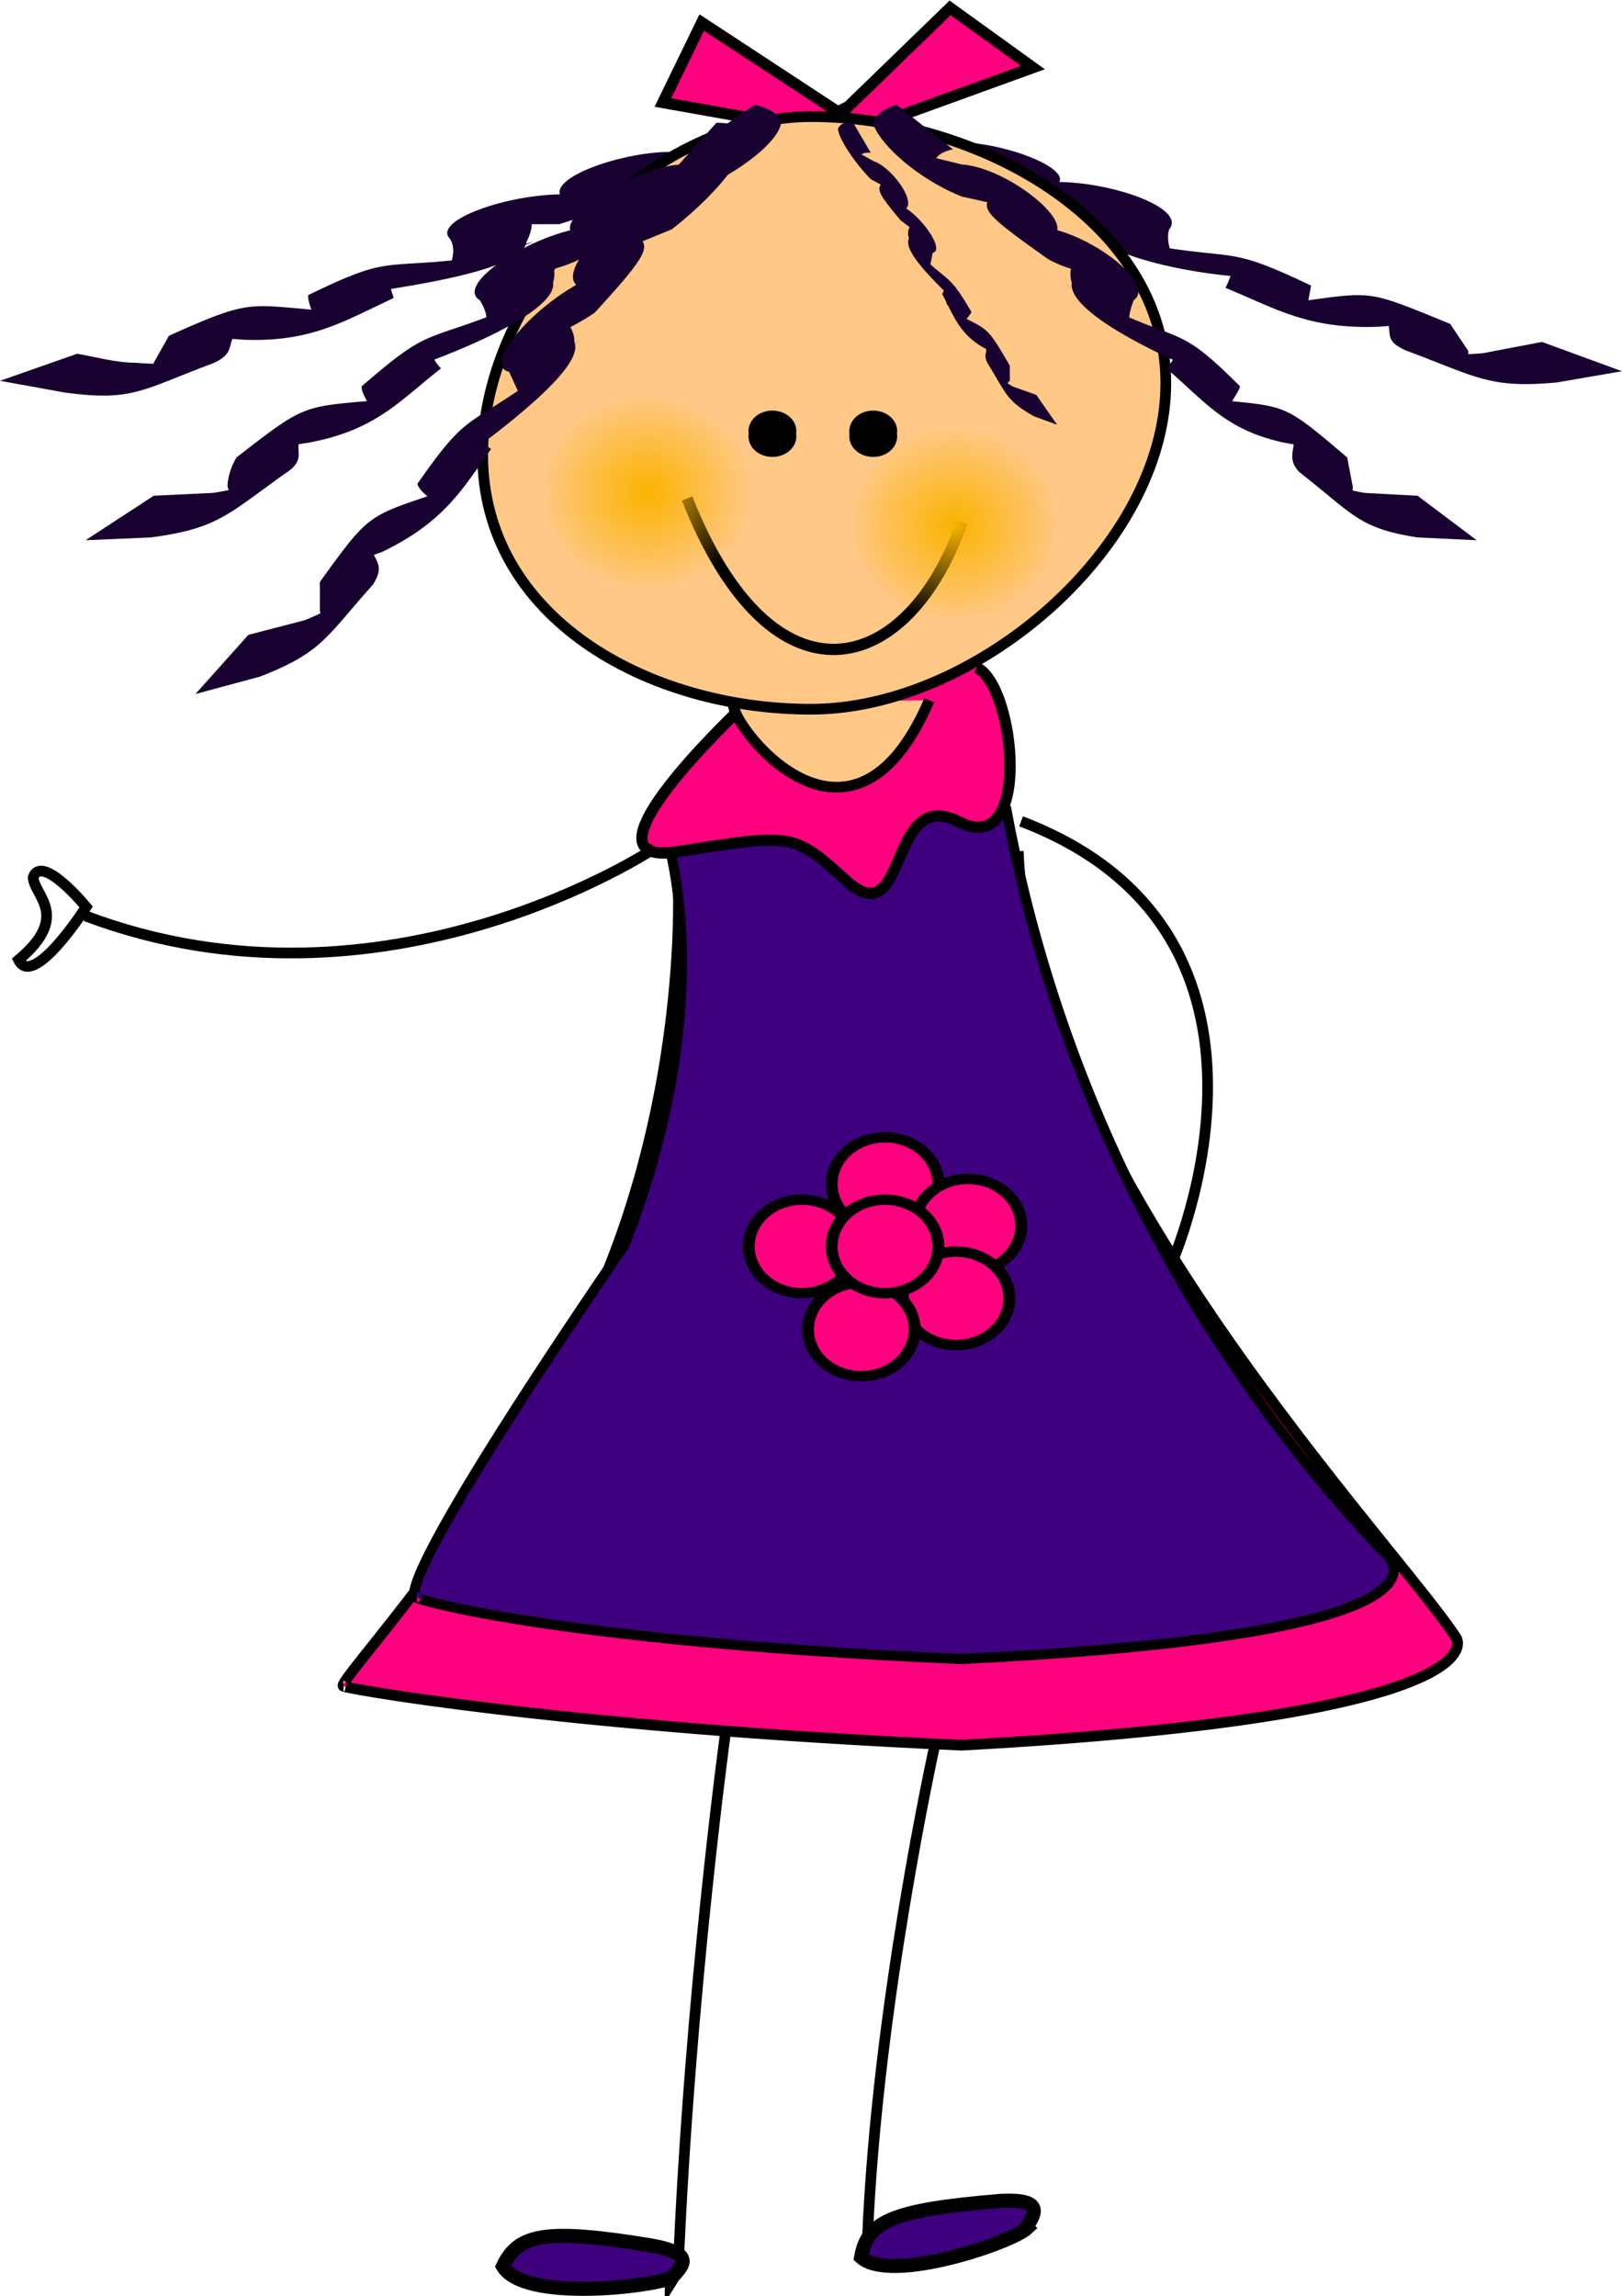 <svg xmlns:xlink="http://www.w3.org/1999/xlink" xmlns="http://www.w3.org/2000/svg" viewBox="0 0 288 407.6">
  <defs>
    <radialGradient xlink:href="#a" id="b" cx="-100.5" cy="208" r="36.9" gradientTransform="matrix(.973 0 0 .902 395 67)" gradientUnits="userSpaceOnUse"/>
    <radialGradient xlink:href="#a" id="c" cx="-100.5" cy="208" r="36.9" gradientTransform="matrix(.973 0 0 .902 499 78)" gradientUnits="userSpaceOnUse"/>
    <linearGradient id="a">
      <stop offset="0" stop-color="#fbb300"/>
      <stop offset="1" stop-color="#fbb300" stop-opacity="0"/>
    </linearGradient>
  </defs>
  <g stroke="#000">
    <g fill-rule="evenodd">
      <path fill="#ff007f" stroke-width="1.9" d="M120.4 156.3s2 37.3-14.8 74.7C88.8 268.3 59 299.3 61 299.3c-2.1 0 37.3 7.3 109.8 10.5 96.7-5.3 87.8-19 87.8-19-10-15.7-75.7-84-77.8-139.7"/>
      <path fill="#3f007f" stroke-width="1.8" d="M118.2 148s10 28.8-7.3 73C75.7 272.5 72 283.5 74 283.5c-2.1 0 24.2 7.9 96.7 11 96.7-4.7 74.6-19.4 74.6-19.4a260.7 260.7 0 0 1-66.7-131.9"/>
      <path fill="#ff007f" stroke-width="2" d="M132 125.3s-31.6 29.5-11.1 25.8c20.5-3.2 20-3.2 30 5.8 10.4 8.4 6.8-17.4 19.4-11 13.1 6.8 10-24.3 3.1-27.4"/>
      <path fill="#ffc886" stroke-width="1.9" d="M130.3 124.8c-1.5 2.6 20.5 32.6 34.7-.5"/>
    </g>
    <g fill="#ff007f" stroke-width="4">
      <path d="M116 395a18 18 0 1 1-36 0 18 18 0 1 1 36 0z" transform="matrix(.526 0 0 .461 105.6 28.1)"/>
      <path d="M144 411a18 18 0 1 1-36 0 18 18 0 1 1 36 0z" transform="matrix(.526 0 0 .461 105.6 28.1)"/>
      <path d="M140 439a18 18 0 1 1-36 0 18 18 0 1 1 36 0z" transform="matrix(.526 0 0 .461 105.6 28.1)"/>
      <path d="M108 451a18 18 0 1 1-36 0 18 18 0 1 1 36 0z" transform="matrix(.526 0 0 .461 105.6 28.1)"/>
      <path d="M88 419a18 18 0 1 1-36 0 18 18 0 1 1 36 0z" transform="matrix(.526 0 0 .461 105.6 28.1)"/>
      <path d="M116 419a18 18 0 1 1-36 0 18 18 0 1 1 36 0z" transform="matrix(.526 0 0 .461 105.6 28.1)"/>
    </g>
    <g fill-rule="evenodd">
      <path d="M15.2 162.6c53.1 20 101-12 101-12m65.1-4.8c52.6 20 26.8 78.3 26.8 78.3m-87.7 179.2c2-48.8 8.4-95.6 8.4-95.6M154 398c1.6-41.5 12-88.3 12-88.3M15.3 161s-7.8-9.5-9.4-5.3c0 3.2 6.8 6.8-2.6 14.7 2.6 5.3 12-9.4 12-9.4z" fill="none" stroke-width="1.9"/>
      <path d="M119.3 404.4c1-1.6 5.3-4.2-3.7-5.8-18.9-3.1-23.6-2-26.3 3.7 3.7 6.3 26.3 3.7 30 2zm63-9c.6-1.5 4.3-5.2-4.7-4.7-19.4 1.6-23.6 3.7-24.7 10 5.3 4.7 26.8-2.6 29.5-5.2z" fill="#3f007f" stroke-width="2.5"/>
    </g>
  </g>
  <path d="M13.7 62.8c3.1.5 6.8 1.6 10.5 1.6 11 1 17.8-2.7-1 4.2 4.1-1.6 3.6-2.7 4.1-4.2l2.7-4.8C44 53.3 44 54 55.7 55c13.1-.5 15.8-2.6 0 2.6.5-1.5-1-3.1-1-5.2 14.1-6.9 13.1-4.8 26.8-6.3 8.4-1.6 25.7-6.9-1.6 1.5.5-2 1-3.6 0-5.2-3.2-3.2 10-7.9 20-7.9h11.5c-15.2 6.3-10 4.2-12 0-1.1-3.7 14.1-8.4 22-7.4l10.5.6c11-3.7-12.6 7.3-4.7 1.6 0-2.2-1-3.2-3.2-4.3l13.2-4.7c2.6 1 3.6 2.1 3.6 4.2-1.5 3.2-11.5 7.4-21 8.4l-11.5-.5c-12.7.5 8.9-6.3 4.7-2.6 2 4.2 3.1 4.7-13.7 10h-12c-12.1.5 10.5-7.4 6.8-2.1.5 1.5.5 3.1-.6 5.2-.5 4.2-14.1 6.8-24.1 8.4-12.6 1.6-16.8 1.6 0-3.1-.6 1.5 0 3.1.5 4.7-9 4.2-14.7 7.9-26.8 7.4-11-1-16.3 1 1.6-5.3-1.6 1.6-3.2 3.2-3.2 4.7-1 1.6 0 3.2-3.7 4.8-12.6 4.7-14.2 6.8-26.2 5.2L0 67.6Zm260.1-2.1-10.5 2c-11 1.1-17.9-3 1 4.3-3.6-1.6-3.6-3.2-3.6-4.7l-3.2-4.8c-14.2-5.8-13.6-5.8-25.2-4.2-13.7-1-16.3-3.1-.5 2.7l1-5.3c-14.2-6.8-13.1-4.7-26.3-6.8-8.9-1-26.2-6.9 1.6 1.5-.5-1.5-1-3.1-.5-4.7 3.1-3.7-10-8.4-20-8.4-3.7 1-6.3 1-11.5 0 15.2 6.3 10.5 4.2 12 0 1.6-3.1-13.6-8.4-22-6.8l-10.5.5c-10.5-3.7 13.1 7.4 5.2 1-.5-1.5.5-2.6 3.2-3.6L150.3 18c-2.6 1-3.7 2.6-3.7 4.2 1.6 3.2 11.6 7.4 21 9l11.6-1.1c13.2.5-9-6.3-4.7-2.6-2.1 4.7-3.2 4.7 13.6 10 5.3 1 8.5 1 12.1 0 12.1 1-10.5-7.4-6.3-1.6-.5 1.6-1 3.1 0 4.7 1 4.2 14.2 7.4 24.7 8.4 12.1 1.6 16.3 2.1 0-3.1.6 1.5 0 3.1-1 5.2 9 3.7 14.7 7.4 27.3 6.9 10.5-1 15.8 1-1.6-4.8 1.6 1.6 3.2 3.2 3.2 4.2.5 2.1-.5 3.2 3.1 4.8 12.6 4.7 14.8 6.8 26.8 5.7l11.6-2Z" fill="#180030" style="stroke-width:.526"/>
  <g stroke="#000">
    <g fill-rule="evenodd">
      <path fill="#ff007f" stroke-width="2" d="M149.3 20.2 124.6 4l-6.9 14.2 32.6 5.8 33.1-12-14.7-10.6z"/>
      <path fill="#ffc886" stroke-width="1.9" d="M207 68c0 29-33.6 57.9-63 57.9-29 0-58.3-16.3-58.3-45.2 0-29 29.4-60 58.3-60 29.4 0 63 18.4 63 47.3z"/>
    </g>
    <path d="M140.3 77a3.2 2.6 0 1 1-6.3 0 3.2 2.6 0 1 1 6.3 0zm17.9 0a3.2 2.6 0 1 1-6.3 0 3.2 2.6 0 1 1 6.3 0z" stroke-width="2.1"/>
    <path fill="none" stroke-width="2" d="M122 88.5c15.2 38.4 39.3 31.6 48.8 4.2"/>
  </g>
  <g fill="#180030">
    <path d="m251.7 88-9.4-.5c-9.5-1.6-14.2-6.8 0 4.2-3.2-2.6-2.1-3.7-2.1-5.3l-1-5.2c-10.6-9-10.6-9-20.6-10-11-3.7-12.6-6.8-.5 2.1 0-1.6 1.6-3.2 2.1-4.7-10-10-10-8-20.5-12.6-7.3-2.7-20-12.1 1 2-.5-1.5 0-3.1.6-4.7 3.7-2.6-5.8-10.5-14.2-12.6a19 19 0 0 1-10-2.6c11 9.4 7.4 6.8 10.5 3.1 1.6-3.1-9.4-11.5-16.8-12l-9-2.2c-7.8-5.7 9 10 3.7 2.7.6-2.1 1.6-2.7 3.7-3.2l-10-7.9c-2 .6-3.6 1.6-4.2 3.2 1 3.7 8 10 15.8 13.1l9.5 2.1c11 3.2-5.8-8.4-3.2-3.6-3.1 3.6-3.7 3.6 9 12.6a21 21 0 0 0 10 2.6c10 3.7-6.9-9.5-4.8-3.2-1 1.6-1.6 2.7-1 4.8-.6 4.2 10 10 17.8 13.6 10 4.2 13.7 5.8 1-3.1 0 2-1 3.7-2 4.7 6.8 5.8 10.5 11 21 13.2 9 1.5 13.1 4.7 0-5.3l1.6 5.3c0 1.5-1 3.1 1 5.2 9.5 7.4 10.5 10 21 11.6l10.5.5zM44.1 112.7l10-2.6c10.5-4.2 14.2-10.5 2.1 3.7 2.1-3.2 1-3.7.6-5.3v-5.2c8.4-11.6 8.4-11.6 19.4-15.3 11-6.8 12-9.4 1.6 2.1-1-1.6-3.2-2.6-3.7-4.2 8.4-12 8.4-10 19-17.3 6.8-4.8 18.8-17.4-.6 2L90.4 66C85.7 65 94 55 103 50.2c3.7-.6 5.8-2.1 9.5-4.8-9.5 12.1-6.3 8-10 5.3-3.7-2.6 6.8-13.7 14.7-15.8l9.5-4.2c7.3-7.9-6.9 12.1-3.7 3.2-.5-1.6-2.1-2.1-4.8-2.1l9-10c2.6 0 4.2.5 5.2 2.1.6 3.7-5.7 11-13.1 16.8L108.8 45c-11 5.8 4.2-9.4 2.6-4.2 4.2 2.6 5.3 2.6-5.8 14.7a41.6 41.6 0 0 1-11 5.3c-10 5.8 5.3-11 4.7-4.7 1.6 1 2.7 2.6 2.7 4.7 1.5 3.7-8.5 12-16.3 17.9-10 6.8-13.2 8.9-1.6-3.2 0 2.1 1.6 3.2 3.1 4.2C82 87 78.8 92.7 67.8 98c-9.5 3.2-13.1 7.9-1-5.3-.6 2.1-1.1 4.2-.6 5.3.5 1.6 2.1 2.6 0 5.8-8.4 9.4-9 12-20 16.3l-11.5 3.1z"/>
    <path d="m27.3 88 10.5-.5c11-1.6 16.3-6.8.6 4.2 3.1-2.6 2.6-3.7 2-5.3 0-1.5.6-3.6 1.6-5.2 11.6-9 11.6-9 23.2-10 12.6-3.7 14.7-6.8 1 2.1-.5-1.6-2-3.2-2-4.7 11.5-10 11-8 23-12.6 8.4-2.7 23.2-12.1-1 2 .5-1.5 0-3.1-1-4.7-4.3-2.6 7.3-10.5 16.8-12.6 4.2 0 6.8-.5 11-2.6-12.6 9.4-8.4 6.8-11.6 3.1-2-3.1 11-11.5 19.5-12l10.5-2.2c9-5.7-10.5 10-4.7 2.7 0-2.1-1.6-2.7-4.2-3.2l11.5-7.9c2.6.6 4.2 1.6 4.7 3.2-.5 3.7-8.9 10-17.8 13.1l-11 2.1c-12.7 3.2 6.2-8.4 3.6-3.6C116.7 37 117.7 37 103 46a26 26 0 0 1-11.6 2.6c-11.5 3.7 8-9.5 5.8-3.2 1 1.6 1.6 2.7 1 4.8.6 4.2-11.5 10-21 13.6-11.5 4.2-15.2 5.8-.5-3.1-.5 2 .6 3.7 1.6 4.7-7.4 5.8-11.6 11-23.6 13.2-10.6 1.5-15.3 4.7 0-5.3-1 2.1-2.1 3.7-1.6 5.3-.5 1.5 1 3.1-2.1 5.2-10.5 7.4-12.1 10-24.2 11.6l-11.6.5zM184 70.1l-4.2-1.5c-3.6-2.1-5.2-5.8-.5 2-1-2-.5-2.6 0-3v-2.7c-3.7-6.3-3.7-6.3-7.9-8.4-4.2-3.2-4.7-4.8-.5 1.6 0-1 1-1.6 1.6-2.7-3.7-6.3-3.7-5.2-7.9-9-2.6-2.5-7.4-8.8.5 1.1l.5-2.6c2.1-.5-1.5-5.8-4.7-7.9l-4.2-3.1c4.2 6.8 2.6 4.7 4.2 3.1 1.6-1.5-2.6-7.3-5.8-8.4l-3.6-2c-3.2-4.3 2.6 6.2 1 1.5.5-1 1-1 2.1-1l-3.1-5.3c-1.6 0-2.1 0-2.7 1 0 1.6 2.7 5.8 5.8 9l3.7 2c4.7 3.2-1.6-4.6-1-2-1.6 1.6-2.2 1.6 2.6 7.3l4.2 3.2c3.6 3.1-2.1-5.8-2.1-2.6-.6.5-1 1.5-.6 2.6-1 2 3.2 6.3 6.3 9.4 3.7 3.7 5.3 4.8.6-1.5l-1 2c2 3.8 3 7 7.3 9.5 4.2 2.1 5.2 4.2.5-2.6v3.2c0 .5-.5 1 .5 2.6 3.2 5.2 3.2 6.3 8 9l4.1 1.5z"/>
  </g>
  <g stroke-width="4">
    <path fill="url(#b)" d="M331 255a34 32 0 1 1-67 0 34 32 0 1 1 67 0z" style="fill:url(#b)" transform="translate(-41.5 -46.5) scale(.526)"/>
    <path fill="url(#c)" d="M435 265a34 32 0 1 1-68 0 34 32 0 1 1 68 0z" style="fill:url(#c)" transform="translate(-41.5 -46.5) scale(.526)"/>
  </g>
</svg>
